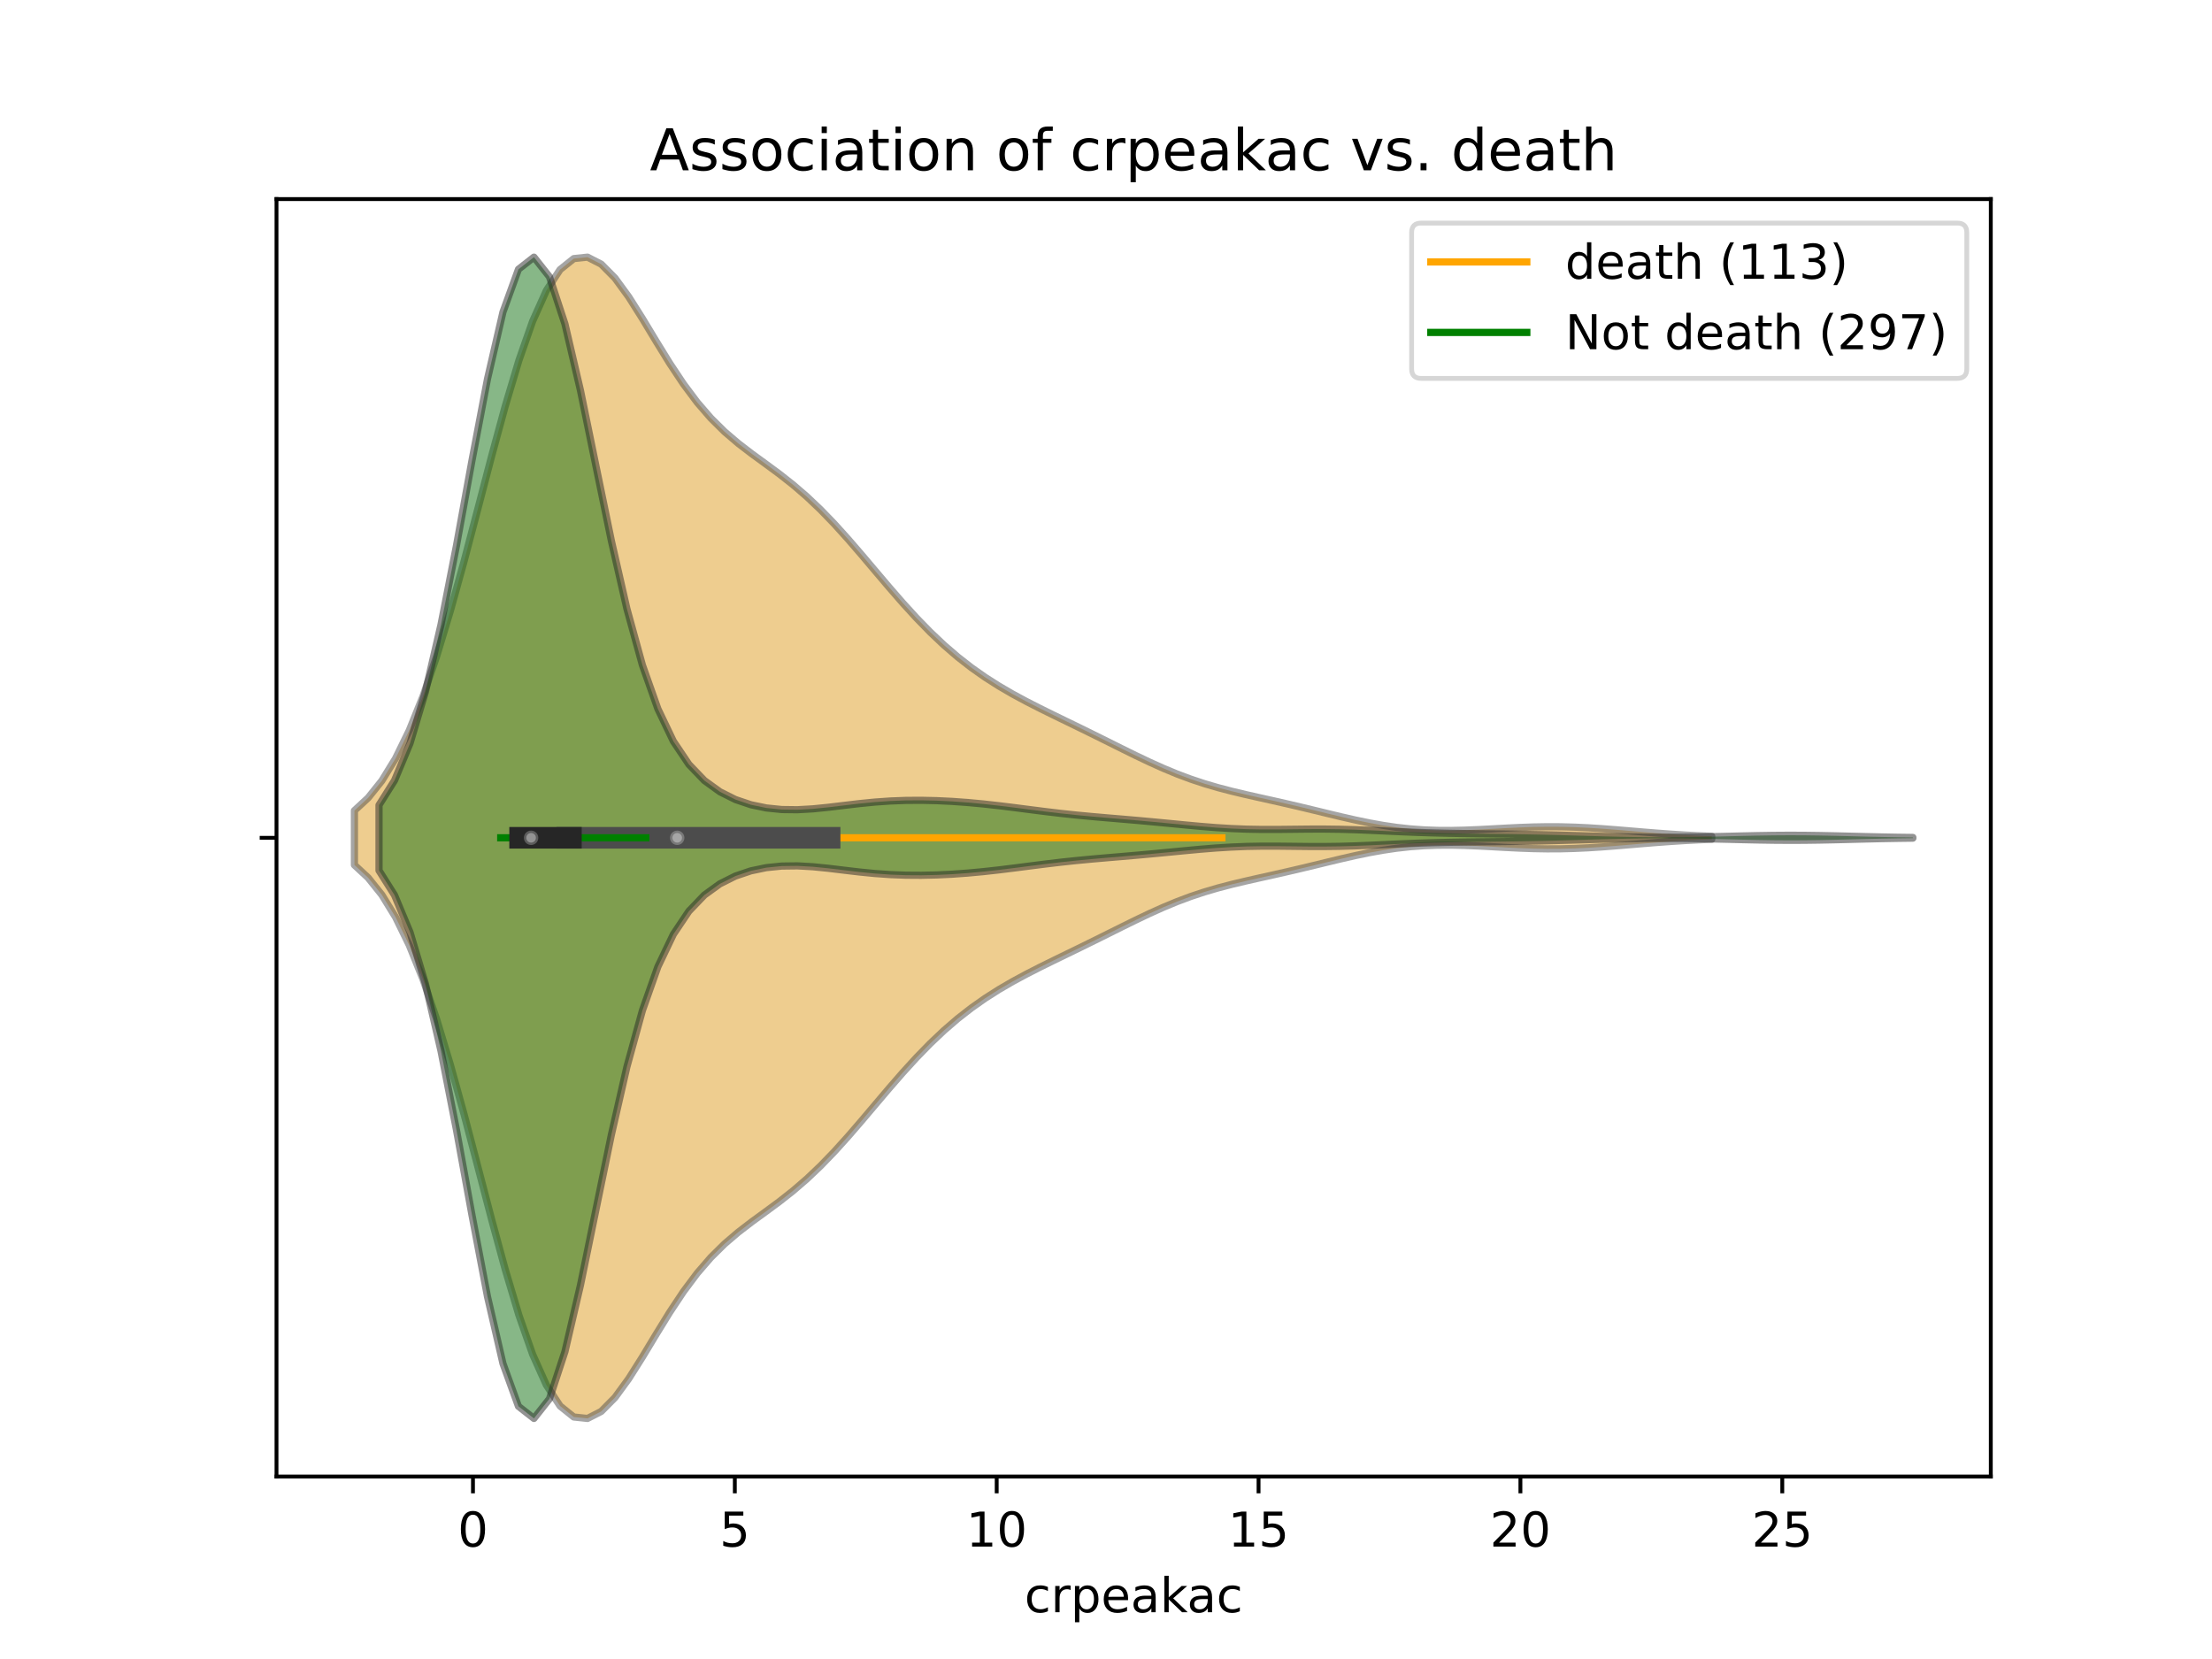 <?xml version="1.0" encoding="utf-8" standalone="no"?>
<!DOCTYPE svg PUBLIC "-//W3C//DTD SVG 1.1//EN"
  "http://www.w3.org/Graphics/SVG/1.1/DTD/svg11.dtd">
<!-- Created with matplotlib (https://matplotlib.org/) -->
<svg height="345.6pt" version="1.1" viewBox="0 0 460.8 345.6" width="460.8pt" xmlns="http://www.w3.org/2000/svg" xmlns:xlink="http://www.w3.org/1999/xlink">
 <defs>
  <style type="text/css">
*{stroke-linecap:butt;stroke-linejoin:round;}
  </style>
 </defs>
 <g id="figure_1">
  <g id="patch_1">
   <path d="M 0 345.6 
L 460.8 345.6 
L 460.8 0 
L 0 0 
z
" style="fill:#ffffff;"/>
  </g>
  <g id="axes_1">
   <g id="patch_2">
    <path d="M 57.6 307.584 
L 414.72 307.584 
L 414.72 41.472 
L 57.6 41.472 
z
" style="fill:#ffffff;"/>
   </g>
   <g id="PolyCollection_1">
    <defs>
     <path d="M 73.833 -165.408 
L 73.833 -176.736 
L 76.689 -179.391 
L 79.545 -182.959 
L 82.401 -187.601 
L 85.257 -193.443 
L 88.113 -200.549 
L 90.969 -208.9 
L 93.826 -218.368 
L 96.682 -228.71 
L 99.538 -239.57 
L 102.394 -250.499 
L 105.25 -260.996 
L 108.106 -270.55 
L 110.962 -278.697 
L 113.819 -285.071 
L 116.675 -289.44 
L 119.531 -291.731 
L 122.387 -292.032 
L 125.243 -290.572 
L 128.099 -287.688 
L 130.955 -283.782 
L 133.811 -279.268 
L 136.668 -274.534 
L 139.524 -269.902 
L 142.38 -265.607 
L 145.236 -261.786 
L 148.092 -258.482 
L 150.948 -255.66 
L 153.804 -253.222 
L 156.66 -251.034 
L 159.517 -248.954 
L 162.373 -246.844 
L 165.229 -244.594 
L 168.085 -242.131 
L 170.941 -239.42 
L 173.797 -236.466 
L 176.653 -233.304 
L 179.509 -229.997 
L 182.366 -226.62 
L 185.222 -223.254 
L 188.078 -219.974 
L 190.934 -216.845 
L 193.79 -213.914 
L 196.646 -211.212 
L 199.502 -208.749 
L 202.358 -206.521 
L 205.215 -204.511 
L 208.071 -202.691 
L 210.927 -201.028 
L 213.783 -199.487 
L 216.639 -198.029 
L 219.495 -196.621 
L 222.351 -195.233 
L 225.207 -193.843 
L 228.064 -192.438 
L 230.92 -191.019 
L 233.776 -189.596 
L 236.632 -188.191 
L 239.488 -186.832 
L 242.344 -185.548 
L 245.2 -184.363 
L 248.056 -183.295 
L 250.913 -182.347 
L 253.769 -181.51 
L 256.625 -180.766 
L 259.481 -180.086 
L 262.337 -179.441 
L 265.193 -178.806 
L 268.049 -178.159 
L 270.905 -177.493 
L 273.762 -176.807 
L 276.618 -176.113 
L 279.474 -175.429 
L 282.33 -174.779 
L 285.186 -174.185 
L 288.042 -173.67 
L 290.898 -173.248 
L 293.755 -172.931 
L 296.611 -172.722 
L 299.467 -172.616 
L 302.323 -172.602 
L 305.179 -172.665 
L 308.035 -172.782 
L 310.891 -172.931 
L 313.747 -173.087 
L 316.604 -173.226 
L 319.46 -173.327 
L 322.316 -173.376 
L 325.172 -173.363 
L 328.028 -173.287 
L 330.884 -173.153 
L 333.74 -172.969 
L 336.596 -172.752 
L 339.453 -172.515 
L 342.309 -172.276 
L 345.165 -172.046 
L 348.021 -171.837 
L 350.877 -171.655 
L 353.733 -171.504 
L 356.589 -171.382 
L 356.589 -170.762 
L 356.589 -170.762 
L 353.733 -170.64 
L 350.877 -170.489 
L 348.021 -170.307 
L 345.165 -170.098 
L 342.309 -169.868 
L 339.453 -169.629 
L 336.596 -169.392 
L 333.74 -169.175 
L 330.884 -168.991 
L 328.028 -168.857 
L 325.172 -168.781 
L 322.316 -168.768 
L 319.46 -168.817 
L 316.604 -168.918 
L 313.747 -169.057 
L 310.891 -169.213 
L 308.035 -169.362 
L 305.179 -169.479 
L 302.323 -169.542 
L 299.467 -169.528 
L 296.611 -169.422 
L 293.755 -169.213 
L 290.898 -168.896 
L 288.042 -168.474 
L 285.186 -167.959 
L 282.33 -167.365 
L 279.474 -166.715 
L 276.618 -166.031 
L 273.762 -165.337 
L 270.905 -164.651 
L 268.049 -163.985 
L 265.193 -163.338 
L 262.337 -162.703 
L 259.481 -162.058 
L 256.625 -161.378 
L 253.769 -160.634 
L 250.913 -159.797 
L 248.056 -158.849 
L 245.2 -157.781 
L 242.344 -156.596 
L 239.488 -155.312 
L 236.632 -153.953 
L 233.776 -152.548 
L 230.92 -151.125 
L 228.064 -149.706 
L 225.207 -148.301 
L 222.351 -146.911 
L 219.495 -145.523 
L 216.639 -144.115 
L 213.783 -142.657 
L 210.927 -141.116 
L 208.071 -139.453 
L 205.215 -137.633 
L 202.358 -135.623 
L 199.502 -133.395 
L 196.646 -130.932 
L 193.79 -128.23 
L 190.934 -125.299 
L 188.078 -122.17 
L 185.222 -118.89 
L 182.366 -115.524 
L 179.509 -112.147 
L 176.653 -108.84 
L 173.797 -105.678 
L 170.941 -102.724 
L 168.085 -100.013 
L 165.229 -97.55 
L 162.373 -95.3 
L 159.517 -93.19 
L 156.66 -91.11 
L 153.804 -88.922 
L 150.948 -86.484 
L 148.092 -83.662 
L 145.236 -80.358 
L 142.38 -76.537 
L 139.524 -72.242 
L 136.668 -67.61 
L 133.811 -62.876 
L 130.955 -58.362 
L 128.099 -54.456 
L 125.243 -51.572 
L 122.387 -50.112 
L 119.531 -50.413 
L 116.675 -52.704 
L 113.819 -57.073 
L 110.962 -63.447 
L 108.106 -71.594 
L 105.25 -81.148 
L 102.394 -91.645 
L 99.538 -102.574 
L 96.682 -113.434 
L 93.826 -123.776 
L 90.969 -133.244 
L 88.113 -141.595 
L 85.257 -148.701 
L 82.401 -154.543 
L 79.545 -159.185 
L 76.689 -162.753 
L 73.833 -165.408 
z
" id="m61ab65edb9" style="stroke:#4c4c4c;stroke-opacity:0.5;stroke-width:1.5;"/>
    </defs>
    <g clip-path="url(#pc4da0e8d6c)">
     <use style="fill:#df9c20;fill-opacity:0.5;stroke:#4c4c4c;stroke-opacity:0.5;stroke-width:1.5;" x="0" xlink:href="#m61ab65edb9" y="345.6"/>
    </g>
   </g>
   <g id="PolyCollection_2">
    <defs>
     <path d="M 78.957 -164.258 
L 78.957 -177.886 
L 82.185 -183.014 
L 85.412 -190.747 
L 88.64 -201.552 
L 91.867 -215.486 
L 95.095 -231.971 
L 98.323 -249.68 
L 101.55 -266.648 
L 104.778 -280.608 
L 108.005 -289.509 
L 111.233 -292.032 
L 114.461 -287.94 
L 117.688 -278.114 
L 120.916 -264.283 
L 124.143 -248.548 
L 127.371 -232.886 
L 130.598 -218.776 
L 133.826 -207.047 
L 137.054 -197.918 
L 140.281 -191.17 
L 143.509 -186.361 
L 146.736 -182.999 
L 149.964 -180.663 
L 153.191 -179.047 
L 156.419 -177.958 
L 159.647 -177.286 
L 162.874 -176.959 
L 166.102 -176.919 
L 169.329 -177.101 
L 172.557 -177.426 
L 175.784 -177.814 
L 179.012 -178.194 
L 182.24 -178.513 
L 185.467 -178.739 
L 188.695 -178.861 
L 191.922 -178.882 
L 195.15 -178.81 
L 198.378 -178.654 
L 201.605 -178.421 
L 204.833 -178.121 
L 208.06 -177.763 
L 211.288 -177.364 
L 214.515 -176.948 
L 217.743 -176.539 
L 220.971 -176.156 
L 224.198 -175.812 
L 227.426 -175.505 
L 230.653 -175.224 
L 233.881 -174.953 
L 237.108 -174.674 
L 240.336 -174.38 
L 243.564 -174.071 
L 246.791 -173.759 
L 250.019 -173.461 
L 253.246 -173.201 
L 256.474 -173 
L 259.701 -172.87 
L 262.929 -172.813 
L 266.157 -172.815 
L 269.384 -172.85 
L 272.612 -172.885 
L 275.839 -172.891 
L 279.067 -172.85 
L 282.295 -172.757 
L 285.522 -172.626 
L 288.75 -172.476 
L 291.977 -172.327 
L 295.205 -172.197 
L 298.432 -172.093 
L 301.66 -172.015 
L 304.888 -171.958 
L 308.115 -171.915 
L 311.343 -171.879 
L 314.57 -171.84 
L 317.798 -171.79 
L 321.025 -171.727 
L 324.253 -171.648 
L 327.481 -171.557 
L 330.708 -171.462 
L 333.936 -171.371 
L 337.163 -171.292 
L 340.391 -171.233 
L 343.618 -171.197 
L 346.846 -171.187 
L 350.074 -171.203 
L 353.301 -171.243 
L 356.529 -171.304 
L 359.756 -171.379 
L 362.984 -171.458 
L 366.212 -171.528 
L 369.439 -171.579 
L 372.667 -171.601 
L 375.894 -171.589 
L 379.122 -171.545 
L 382.349 -171.478 
L 385.577 -171.399 
L 388.805 -171.318 
L 392.032 -171.246 
L 395.26 -171.187 
L 398.487 -171.144 
L 398.487 -171 
L 398.487 -171 
L 395.26 -170.957 
L 392.032 -170.898 
L 388.805 -170.826 
L 385.577 -170.745 
L 382.349 -170.666 
L 379.122 -170.599 
L 375.894 -170.555 
L 372.667 -170.543 
L 369.439 -170.565 
L 366.212 -170.616 
L 362.984 -170.686 
L 359.756 -170.765 
L 356.529 -170.84 
L 353.301 -170.901 
L 350.074 -170.941 
L 346.846 -170.957 
L 343.618 -170.947 
L 340.391 -170.911 
L 337.163 -170.852 
L 333.936 -170.773 
L 330.708 -170.682 
L 327.481 -170.587 
L 324.253 -170.496 
L 321.025 -170.417 
L 317.798 -170.354 
L 314.57 -170.304 
L 311.343 -170.265 
L 308.115 -170.229 
L 304.888 -170.186 
L 301.66 -170.129 
L 298.432 -170.051 
L 295.205 -169.947 
L 291.977 -169.817 
L 288.75 -169.668 
L 285.522 -169.518 
L 282.295 -169.387 
L 279.067 -169.294 
L 275.839 -169.253 
L 272.612 -169.259 
L 269.384 -169.294 
L 266.157 -169.329 
L 262.929 -169.331 
L 259.701 -169.274 
L 256.474 -169.144 
L 253.246 -168.943 
L 250.019 -168.683 
L 246.791 -168.385 
L 243.564 -168.073 
L 240.336 -167.764 
L 237.108 -167.47 
L 233.881 -167.191 
L 230.653 -166.92 
L 227.426 -166.639 
L 224.198 -166.332 
L 220.971 -165.988 
L 217.743 -165.605 
L 214.515 -165.196 
L 211.288 -164.78 
L 208.06 -164.381 
L 204.833 -164.023 
L 201.605 -163.723 
L 198.378 -163.49 
L 195.15 -163.334 
L 191.922 -163.262 
L 188.695 -163.283 
L 185.467 -163.405 
L 182.24 -163.631 
L 179.012 -163.95 
L 175.784 -164.33 
L 172.557 -164.718 
L 169.329 -165.043 
L 166.102 -165.225 
L 162.874 -165.185 
L 159.647 -164.858 
L 156.419 -164.186 
L 153.191 -163.097 
L 149.964 -161.481 
L 146.736 -159.145 
L 143.509 -155.783 
L 140.281 -150.974 
L 137.054 -144.226 
L 133.826 -135.097 
L 130.598 -123.368 
L 127.371 -109.258 
L 124.143 -93.596 
L 120.916 -77.861 
L 117.688 -64.03 
L 114.461 -54.204 
L 111.233 -50.112 
L 108.005 -52.635 
L 104.778 -61.536 
L 101.55 -75.496 
L 98.323 -92.464 
L 95.095 -110.173 
L 91.867 -126.658 
L 88.64 -140.592 
L 85.412 -151.397 
L 82.185 -159.13 
L 78.957 -164.258 
z
" id="m43c20811b4" style="stroke:#262626;stroke-opacity:0.5;stroke-width:1.5;"/>
    </defs>
    <g clip-path="url(#pc4da0e8d6c)">
     <use style="fill:#107010;fill-opacity:0.5;stroke:#262626;stroke-opacity:0.5;stroke-width:1.5;" x="0" xlink:href="#m43c20811b4" y="345.6"/>
    </g>
   </g>
   <g id="matplotlib.axis_1">
    <g id="xtick_1">
     <g id="line2d_1">
      <defs>
       <path d="M 0 0 
L 0 3.5 
" id="m8ab5165483" style="stroke:#000000;stroke-width:0.8;"/>
      </defs>
      <g>
       <use style="stroke:#000000;stroke-width:0.8;" x="98.528" xlink:href="#m8ab5165483" y="307.584"/>
      </g>
     </g>
     <g id="text_1">
      <!-- 0 -->
      <defs>
       <path d="M 31.781 66.406 
Q 24.172 66.406 20.328 58.906 
Q 16.5 51.422 16.5 36.375 
Q 16.5 21.391 20.328 13.891 
Q 24.172 6.391 31.781 6.391 
Q 39.453 6.391 43.281 13.891 
Q 47.125 21.391 47.125 36.375 
Q 47.125 51.422 43.281 58.906 
Q 39.453 66.406 31.781 66.406 
z
M 31.781 74.219 
Q 44.047 74.219 50.516 64.516 
Q 56.984 54.828 56.984 36.375 
Q 56.984 17.969 50.516 8.266 
Q 44.047 -1.422 31.781 -1.422 
Q 19.531 -1.422 13.062 8.266 
Q 6.594 17.969 6.594 36.375 
Q 6.594 54.828 13.062 64.516 
Q 19.531 74.219 31.781 74.219 
z
" id="DejaVuSans-48"/>
      </defs>
      <g transform="translate(95.347 322.182)scale(0.1 -0.1)">
       <use xlink:href="#DejaVuSans-48"/>
      </g>
     </g>
    </g>
    <g id="xtick_2">
     <g id="line2d_2">
      <g>
       <use style="stroke:#000000;stroke-width:0.8;" x="153.078" xlink:href="#m8ab5165483" y="307.584"/>
      </g>
     </g>
     <g id="text_2">
      <!-- 5 -->
      <defs>
       <path d="M 10.797 72.906 
L 49.516 72.906 
L 49.516 64.594 
L 19.828 64.594 
L 19.828 46.734 
Q 21.969 47.469 24.109 47.828 
Q 26.266 48.188 28.422 48.188 
Q 40.625 48.188 47.75 41.5 
Q 54.891 34.812 54.891 23.391 
Q 54.891 11.625 47.562 5.094 
Q 40.234 -1.422 26.906 -1.422 
Q 22.312 -1.422 17.547 -0.641 
Q 12.797 0.141 7.719 1.703 
L 7.719 11.625 
Q 12.109 9.234 16.797 8.062 
Q 21.484 6.891 26.703 6.891 
Q 35.156 6.891 40.078 11.328 
Q 45.016 15.766 45.016 23.391 
Q 45.016 31 40.078 35.438 
Q 35.156 39.891 26.703 39.891 
Q 22.75 39.891 18.812 39.016 
Q 14.891 38.141 10.797 36.281 
z
" id="DejaVuSans-53"/>
      </defs>
      <g transform="translate(149.897 322.182)scale(0.1 -0.1)">
       <use xlink:href="#DejaVuSans-53"/>
      </g>
     </g>
    </g>
    <g id="xtick_3">
     <g id="line2d_3">
      <g>
       <use style="stroke:#000000;stroke-width:0.8;" x="207.629" xlink:href="#m8ab5165483" y="307.584"/>
      </g>
     </g>
     <g id="text_3">
      <!-- 10 -->
      <defs>
       <path d="M 12.406 8.297 
L 28.516 8.297 
L 28.516 63.922 
L 10.984 60.406 
L 10.984 69.391 
L 28.422 72.906 
L 38.281 72.906 
L 38.281 8.297 
L 54.391 8.297 
L 54.391 0 
L 12.406 0 
z
" id="DejaVuSans-49"/>
      </defs>
      <g transform="translate(201.266 322.182)scale(0.1 -0.1)">
       <use xlink:href="#DejaVuSans-49"/>
       <use x="63.623" xlink:href="#DejaVuSans-48"/>
      </g>
     </g>
    </g>
    <g id="xtick_4">
     <g id="line2d_4">
      <g>
       <use style="stroke:#000000;stroke-width:0.8;" x="262.179" xlink:href="#m8ab5165483" y="307.584"/>
      </g>
     </g>
     <g id="text_4">
      <!-- 15 -->
      <g transform="translate(255.816 322.182)scale(0.1 -0.1)">
       <use xlink:href="#DejaVuSans-49"/>
       <use x="63.623" xlink:href="#DejaVuSans-53"/>
      </g>
     </g>
    </g>
    <g id="xtick_5">
     <g id="line2d_5">
      <g>
       <use style="stroke:#000000;stroke-width:0.8;" x="316.729" xlink:href="#m8ab5165483" y="307.584"/>
      </g>
     </g>
     <g id="text_5">
      <!-- 20 -->
      <defs>
       <path d="M 19.188 8.297 
L 53.609 8.297 
L 53.609 0 
L 7.328 0 
L 7.328 8.297 
Q 12.938 14.109 22.625 23.891 
Q 32.328 33.688 34.812 36.531 
Q 39.547 41.844 41.422 45.531 
Q 43.312 49.219 43.312 52.781 
Q 43.312 58.594 39.234 62.25 
Q 35.156 65.922 28.609 65.922 
Q 23.969 65.922 18.812 64.312 
Q 13.672 62.703 7.812 59.422 
L 7.812 69.391 
Q 13.766 71.781 18.938 73 
Q 24.125 74.219 28.422 74.219 
Q 39.75 74.219 46.484 68.547 
Q 53.219 62.891 53.219 53.422 
Q 53.219 48.922 51.531 44.891 
Q 49.859 40.875 45.406 35.406 
Q 44.188 33.984 37.641 27.219 
Q 31.109 20.453 19.188 8.297 
z
" id="DejaVuSans-50"/>
      </defs>
      <g transform="translate(310.367 322.182)scale(0.1 -0.1)">
       <use xlink:href="#DejaVuSans-50"/>
       <use x="63.623" xlink:href="#DejaVuSans-48"/>
      </g>
     </g>
    </g>
    <g id="xtick_6">
     <g id="line2d_6">
      <g>
       <use style="stroke:#000000;stroke-width:0.8;" x="371.28" xlink:href="#m8ab5165483" y="307.584"/>
      </g>
     </g>
     <g id="text_6">
      <!-- 25 -->
      <g transform="translate(364.917 322.182)scale(0.1 -0.1)">
       <use xlink:href="#DejaVuSans-50"/>
       <use x="63.623" xlink:href="#DejaVuSans-53"/>
      </g>
     </g>
    </g>
    <g id="text_7">
     <!-- crpeakac -->
     <defs>
      <path d="M 48.781 52.594 
L 48.781 44.188 
Q 44.969 46.297 41.141 47.344 
Q 37.312 48.391 33.406 48.391 
Q 24.656 48.391 19.812 42.844 
Q 14.984 37.312 14.984 27.297 
Q 14.984 17.281 19.812 11.734 
Q 24.656 6.203 33.406 6.203 
Q 37.312 6.203 41.141 7.25 
Q 44.969 8.297 48.781 10.406 
L 48.781 2.094 
Q 45.016 0.344 40.984 -0.531 
Q 36.969 -1.422 32.422 -1.422 
Q 20.062 -1.422 12.781 6.344 
Q 5.516 14.109 5.516 27.297 
Q 5.516 40.672 12.859 48.328 
Q 20.219 56 33.016 56 
Q 37.156 56 41.109 55.141 
Q 45.062 54.297 48.781 52.594 
z
" id="DejaVuSans-99"/>
      <path d="M 41.109 46.297 
Q 39.594 47.172 37.812 47.578 
Q 36.031 48 33.891 48 
Q 26.266 48 22.188 43.047 
Q 18.109 38.094 18.109 28.812 
L 18.109 0 
L 9.078 0 
L 9.078 54.688 
L 18.109 54.688 
L 18.109 46.188 
Q 20.953 51.172 25.484 53.578 
Q 30.031 56 36.531 56 
Q 37.453 56 38.578 55.875 
Q 39.703 55.766 41.062 55.516 
z
" id="DejaVuSans-114"/>
      <path d="M 18.109 8.203 
L 18.109 -20.797 
L 9.078 -20.797 
L 9.078 54.688 
L 18.109 54.688 
L 18.109 46.391 
Q 20.953 51.266 25.266 53.625 
Q 29.594 56 35.594 56 
Q 45.562 56 51.781 48.094 
Q 58.016 40.188 58.016 27.297 
Q 58.016 14.406 51.781 6.484 
Q 45.562 -1.422 35.594 -1.422 
Q 29.594 -1.422 25.266 0.953 
Q 20.953 3.328 18.109 8.203 
z
M 48.688 27.297 
Q 48.688 37.203 44.609 42.844 
Q 40.531 48.484 33.406 48.484 
Q 26.266 48.484 22.188 42.844 
Q 18.109 37.203 18.109 27.297 
Q 18.109 17.391 22.188 11.75 
Q 26.266 6.109 33.406 6.109 
Q 40.531 6.109 44.609 11.75 
Q 48.688 17.391 48.688 27.297 
z
" id="DejaVuSans-112"/>
      <path d="M 56.203 29.594 
L 56.203 25.203 
L 14.891 25.203 
Q 15.484 15.922 20.484 11.062 
Q 25.484 6.203 34.422 6.203 
Q 39.594 6.203 44.453 7.469 
Q 49.312 8.734 54.109 11.281 
L 54.109 2.781 
Q 49.266 0.734 44.188 -0.344 
Q 39.109 -1.422 33.891 -1.422 
Q 20.797 -1.422 13.156 6.188 
Q 5.516 13.812 5.516 26.812 
Q 5.516 40.234 12.766 48.109 
Q 20.016 56 32.328 56 
Q 43.359 56 49.781 48.891 
Q 56.203 41.797 56.203 29.594 
z
M 47.219 32.234 
Q 47.125 39.594 43.094 43.984 
Q 39.062 48.391 32.422 48.391 
Q 24.906 48.391 20.391 44.141 
Q 15.875 39.891 15.188 32.172 
z
" id="DejaVuSans-101"/>
      <path d="M 34.281 27.484 
Q 23.391 27.484 19.188 25 
Q 14.984 22.516 14.984 16.5 
Q 14.984 11.719 18.141 8.906 
Q 21.297 6.109 26.703 6.109 
Q 34.188 6.109 38.703 11.406 
Q 43.219 16.703 43.219 25.484 
L 43.219 27.484 
z
M 52.203 31.203 
L 52.203 0 
L 43.219 0 
L 43.219 8.297 
Q 40.141 3.328 35.547 0.953 
Q 30.953 -1.422 24.312 -1.422 
Q 15.922 -1.422 10.953 3.297 
Q 6 8.016 6 15.922 
Q 6 25.141 12.172 29.828 
Q 18.359 34.516 30.609 34.516 
L 43.219 34.516 
L 43.219 35.406 
Q 43.219 41.609 39.141 45 
Q 35.062 48.391 27.688 48.391 
Q 23 48.391 18.547 47.266 
Q 14.109 46.141 10.016 43.891 
L 10.016 52.203 
Q 14.938 54.109 19.578 55.047 
Q 24.219 56 28.609 56 
Q 40.484 56 46.344 49.844 
Q 52.203 43.703 52.203 31.203 
z
" id="DejaVuSans-97"/>
      <path d="M 9.078 75.984 
L 18.109 75.984 
L 18.109 31.109 
L 44.922 54.688 
L 56.391 54.688 
L 27.391 29.109 
L 57.625 0 
L 45.906 0 
L 18.109 26.703 
L 18.109 0 
L 9.078 0 
z
" id="DejaVuSans-107"/>
     </defs>
     <g transform="translate(213.419 335.861)scale(0.1 -0.1)">
      <use xlink:href="#DejaVuSans-99"/>
      <use x="54.98" xlink:href="#DejaVuSans-114"/>
      <use x="96.094" xlink:href="#DejaVuSans-112"/>
      <use x="159.57" xlink:href="#DejaVuSans-101"/>
      <use x="221.094" xlink:href="#DejaVuSans-97"/>
      <use x="282.373" xlink:href="#DejaVuSans-107"/>
      <use x="338.533" xlink:href="#DejaVuSans-97"/>
      <use x="399.812" xlink:href="#DejaVuSans-99"/>
     </g>
    </g>
   </g>
   <g id="matplotlib.axis_2">
    <g id="ytick_1">
     <g id="line2d_7">
      <defs>
       <path d="M 0 0 
L -3.5 0 
" id="m03469abeae" style="stroke:#000000;stroke-width:0.8;"/>
      </defs>
      <g>
       <use style="stroke:#000000;stroke-width:0.8;" x="57.6" xlink:href="#m03469abeae" y="174.528"/>
      </g>
     </g>
    </g>
   </g>
   <g id="line2d_8">
    <path clip-path="url(#pc4da0e8d6c)" d="M 106.819 174.528 
L 254.542 174.528 
" style="fill:none;stroke:#ffa500;stroke-linecap:square;stroke-width:1.5;"/>
   </g>
   <g id="line2d_9">
    <path clip-path="url(#pc4da0e8d6c)" d="M 118.166 174.528 
L 172.825 174.528 
" style="fill:none;stroke:#4c4c4c;stroke-linecap:square;stroke-width:4.5;"/>
   </g>
   <g id="line2d_10">
    <path clip-path="url(#pc4da0e8d6c)" d="M 104.31 174.528 
L 134.531 174.528 
" style="fill:none;stroke:#008000;stroke-linecap:square;stroke-width:1.5;"/>
   </g>
   <g id="line2d_11">
    <path clip-path="url(#pc4da0e8d6c)" d="M 108.347 174.528 
L 118.93 174.528 
" style="fill:none;stroke:#262626;stroke-linecap:square;stroke-width:4.5;"/>
   </g>
   <g id="patch_3">
    <path d="M 57.6 307.584 
L 57.6 41.472 
" style="fill:none;stroke:#000000;stroke-linecap:square;stroke-linejoin:miter;stroke-width:0.8;"/>
   </g>
   <g id="patch_4">
    <path d="M 414.72 307.584 
L 414.72 41.472 
" style="fill:none;stroke:#000000;stroke-linecap:square;stroke-linejoin:miter;stroke-width:0.8;"/>
   </g>
   <g id="patch_5">
    <path d="M 57.6 307.584 
L 414.72 307.584 
" style="fill:none;stroke:#000000;stroke-linecap:square;stroke-linejoin:miter;stroke-width:0.8;"/>
   </g>
   <g id="patch_6">
    <path d="M 57.6 41.472 
L 414.72 41.472 
" style="fill:none;stroke:#000000;stroke-linecap:square;stroke-linejoin:miter;stroke-width:0.8;"/>
   </g>
   <g id="PathCollection_1">
    <defs>
     <path d="M 0 1.5 
C 0.398 1.5 0.779 1.342 1.061 1.061 
C 1.342 0.779 1.5 0.398 1.5 0 
C 1.5 -0.398 1.342 -0.779 1.061 -1.061 
C 0.779 -1.342 0.398 -1.5 0 -1.5 
C -0.398 -1.5 -0.779 -1.342 -1.061 -1.061 
C -1.342 -0.779 -1.5 -0.398 -1.5 0 
C -1.5 0.398 -1.342 0.779 -1.061 1.061 
C -0.779 1.342 -0.398 1.5 0 1.5 
z
" id="m05e1ae2729" style="stroke:#4c4c4c;stroke-opacity:0.5;"/>
    </defs>
    <g clip-path="url(#pc4da0e8d6c)">
     <use style="fill:#ffffff;fill-opacity:0.5;stroke:#4c4c4c;stroke-opacity:0.5;" x="141.077" xlink:href="#m05e1ae2729" y="174.528"/>
    </g>
   </g>
   <g id="PathCollection_2">
    <defs>
     <path d="M 0 1.5 
C 0.398 1.5 0.779 1.342 1.061 1.061 
C 1.342 0.779 1.5 0.398 1.5 0 
C 1.5 -0.398 1.342 -0.779 1.061 -1.061 
C 0.779 -1.342 0.398 -1.5 0 -1.5 
C -0.398 -1.5 -0.779 -1.342 -1.061 -1.061 
C -1.342 -0.779 -1.5 -0.398 -1.5 0 
C -1.5 0.398 -1.342 0.779 -1.061 1.061 
C -0.779 1.342 -0.398 1.5 0 1.5 
z
" id="m72063ed9bf" style="stroke:#262626;stroke-opacity:0.5;"/>
    </defs>
    <g clip-path="url(#pc4da0e8d6c)">
     <use style="fill:#ffffff;fill-opacity:0.5;stroke:#262626;stroke-opacity:0.5;" x="110.638" xlink:href="#m72063ed9bf" y="174.528"/>
    </g>
   </g>
   <g id="text_8">
    <!-- Association of crpeakac vs. death -->
    <defs>
     <path d="M 34.188 63.188 
L 20.797 26.906 
L 47.609 26.906 
z
M 28.609 72.906 
L 39.797 72.906 
L 67.578 0 
L 57.328 0 
L 50.688 18.703 
L 17.828 18.703 
L 11.188 0 
L 0.781 0 
z
" id="DejaVuSans-65"/>
     <path d="M 44.281 53.078 
L 44.281 44.578 
Q 40.484 46.531 36.375 47.5 
Q 32.281 48.484 27.875 48.484 
Q 21.188 48.484 17.844 46.438 
Q 14.5 44.391 14.5 40.281 
Q 14.5 37.156 16.891 35.375 
Q 19.281 33.594 26.516 31.984 
L 29.594 31.297 
Q 39.156 29.25 43.188 25.516 
Q 47.219 21.781 47.219 15.094 
Q 47.219 7.469 41.188 3.016 
Q 35.156 -1.422 24.609 -1.422 
Q 20.219 -1.422 15.453 -0.562 
Q 10.688 0.297 5.422 2 
L 5.422 11.281 
Q 10.406 8.688 15.234 7.391 
Q 20.062 6.109 24.812 6.109 
Q 31.156 6.109 34.562 8.281 
Q 37.984 10.453 37.984 14.406 
Q 37.984 18.062 35.516 20.016 
Q 33.062 21.969 24.703 23.781 
L 21.578 24.516 
Q 13.234 26.266 9.516 29.906 
Q 5.812 33.547 5.812 39.891 
Q 5.812 47.609 11.281 51.797 
Q 16.75 56 26.812 56 
Q 31.781 56 36.172 55.266 
Q 40.578 54.547 44.281 53.078 
z
" id="DejaVuSans-115"/>
     <path d="M 30.609 48.391 
Q 23.391 48.391 19.188 42.75 
Q 14.984 37.109 14.984 27.297 
Q 14.984 17.484 19.156 11.844 
Q 23.344 6.203 30.609 6.203 
Q 37.797 6.203 41.984 11.859 
Q 46.188 17.531 46.188 27.297 
Q 46.188 37.016 41.984 42.703 
Q 37.797 48.391 30.609 48.391 
z
M 30.609 56 
Q 42.328 56 49.016 48.375 
Q 55.719 40.766 55.719 27.297 
Q 55.719 13.875 49.016 6.219 
Q 42.328 -1.422 30.609 -1.422 
Q 18.844 -1.422 12.172 6.219 
Q 5.516 13.875 5.516 27.297 
Q 5.516 40.766 12.172 48.375 
Q 18.844 56 30.609 56 
z
" id="DejaVuSans-111"/>
     <path d="M 9.422 54.688 
L 18.406 54.688 
L 18.406 0 
L 9.422 0 
z
M 9.422 75.984 
L 18.406 75.984 
L 18.406 64.594 
L 9.422 64.594 
z
" id="DejaVuSans-105"/>
     <path d="M 18.312 70.219 
L 18.312 54.688 
L 36.812 54.688 
L 36.812 47.703 
L 18.312 47.703 
L 18.312 18.016 
Q 18.312 11.328 20.141 9.422 
Q 21.969 7.516 27.594 7.516 
L 36.812 7.516 
L 36.812 0 
L 27.594 0 
Q 17.188 0 13.234 3.875 
Q 9.281 7.766 9.281 18.016 
L 9.281 47.703 
L 2.688 47.703 
L 2.688 54.688 
L 9.281 54.688 
L 9.281 70.219 
z
" id="DejaVuSans-116"/>
     <path d="M 54.891 33.016 
L 54.891 0 
L 45.906 0 
L 45.906 32.719 
Q 45.906 40.484 42.875 44.328 
Q 39.844 48.188 33.797 48.188 
Q 26.516 48.188 22.312 43.547 
Q 18.109 38.922 18.109 30.906 
L 18.109 0 
L 9.078 0 
L 9.078 54.688 
L 18.109 54.688 
L 18.109 46.188 
Q 21.344 51.125 25.703 53.562 
Q 30.078 56 35.797 56 
Q 45.219 56 50.047 50.172 
Q 54.891 44.344 54.891 33.016 
z
" id="DejaVuSans-110"/>
     <path id="DejaVuSans-32"/>
     <path d="M 37.109 75.984 
L 37.109 68.5 
L 28.516 68.5 
Q 23.688 68.5 21.797 66.547 
Q 19.922 64.594 19.922 59.516 
L 19.922 54.688 
L 34.719 54.688 
L 34.719 47.703 
L 19.922 47.703 
L 19.922 0 
L 10.891 0 
L 10.891 47.703 
L 2.297 47.703 
L 2.297 54.688 
L 10.891 54.688 
L 10.891 58.5 
Q 10.891 67.625 15.141 71.797 
Q 19.391 75.984 28.609 75.984 
z
" id="DejaVuSans-102"/>
     <path d="M 2.984 54.688 
L 12.5 54.688 
L 29.594 8.797 
L 46.688 54.688 
L 56.203 54.688 
L 35.688 0 
L 23.484 0 
z
" id="DejaVuSans-118"/>
     <path d="M 10.688 12.406 
L 21 12.406 
L 21 0 
L 10.688 0 
z
" id="DejaVuSans-46"/>
     <path d="M 45.406 46.391 
L 45.406 75.984 
L 54.391 75.984 
L 54.391 0 
L 45.406 0 
L 45.406 8.203 
Q 42.578 3.328 38.25 0.953 
Q 33.938 -1.422 27.875 -1.422 
Q 17.969 -1.422 11.734 6.484 
Q 5.516 14.406 5.516 27.297 
Q 5.516 40.188 11.734 48.094 
Q 17.969 56 27.875 56 
Q 33.938 56 38.25 53.625 
Q 42.578 51.266 45.406 46.391 
z
M 14.797 27.297 
Q 14.797 17.391 18.875 11.75 
Q 22.953 6.109 30.078 6.109 
Q 37.203 6.109 41.297 11.75 
Q 45.406 17.391 45.406 27.297 
Q 45.406 37.203 41.297 42.844 
Q 37.203 48.484 30.078 48.484 
Q 22.953 48.484 18.875 42.844 
Q 14.797 37.203 14.797 27.297 
z
" id="DejaVuSans-100"/>
     <path d="M 54.891 33.016 
L 54.891 0 
L 45.906 0 
L 45.906 32.719 
Q 45.906 40.484 42.875 44.328 
Q 39.844 48.188 33.797 48.188 
Q 26.516 48.188 22.312 43.547 
Q 18.109 38.922 18.109 30.906 
L 18.109 0 
L 9.078 0 
L 9.078 75.984 
L 18.109 75.984 
L 18.109 46.188 
Q 21.344 51.125 25.703 53.562 
Q 30.078 56 35.797 56 
Q 45.219 56 50.047 50.172 
Q 54.891 44.344 54.891 33.016 
z
" id="DejaVuSans-104"/>
    </defs>
    <g transform="translate(135.382 35.472)scale(0.12 -0.12)">
     <use xlink:href="#DejaVuSans-65"/>
     <use x="68.408" xlink:href="#DejaVuSans-115"/>
     <use x="120.508" xlink:href="#DejaVuSans-115"/>
     <use x="172.607" xlink:href="#DejaVuSans-111"/>
     <use x="233.789" xlink:href="#DejaVuSans-99"/>
     <use x="288.77" xlink:href="#DejaVuSans-105"/>
     <use x="316.553" xlink:href="#DejaVuSans-97"/>
     <use x="377.832" xlink:href="#DejaVuSans-116"/>
     <use x="417.041" xlink:href="#DejaVuSans-105"/>
     <use x="444.824" xlink:href="#DejaVuSans-111"/>
     <use x="506.006" xlink:href="#DejaVuSans-110"/>
     <use x="569.385" xlink:href="#DejaVuSans-32"/>
     <use x="601.172" xlink:href="#DejaVuSans-111"/>
     <use x="662.354" xlink:href="#DejaVuSans-102"/>
     <use x="697.559" xlink:href="#DejaVuSans-32"/>
     <use x="729.346" xlink:href="#DejaVuSans-99"/>
     <use x="784.326" xlink:href="#DejaVuSans-114"/>
     <use x="825.439" xlink:href="#DejaVuSans-112"/>
     <use x="888.916" xlink:href="#DejaVuSans-101"/>
     <use x="950.439" xlink:href="#DejaVuSans-97"/>
     <use x="1011.719" xlink:href="#DejaVuSans-107"/>
     <use x="1067.879" xlink:href="#DejaVuSans-97"/>
     <use x="1129.158" xlink:href="#DejaVuSans-99"/>
     <use x="1184.139" xlink:href="#DejaVuSans-32"/>
     <use x="1215.926" xlink:href="#DejaVuSans-118"/>
     <use x="1275.105" xlink:href="#DejaVuSans-115"/>
     <use x="1327.205" xlink:href="#DejaVuSans-46"/>
     <use x="1358.992" xlink:href="#DejaVuSans-32"/>
     <use x="1390.779" xlink:href="#DejaVuSans-100"/>
     <use x="1454.256" xlink:href="#DejaVuSans-101"/>
     <use x="1515.779" xlink:href="#DejaVuSans-97"/>
     <use x="1577.059" xlink:href="#DejaVuSans-116"/>
     <use x="1616.268" xlink:href="#DejaVuSans-104"/>
    </g>
   </g>
   <g id="legend_1">
    <g id="patch_7">
     <path d="M 296.065 78.828 
L 407.72 78.828 
Q 409.72 78.828 409.72 76.828 
L 409.72 48.472 
Q 409.72 46.472 407.72 46.472 
L 296.065 46.472 
Q 294.065 46.472 294.065 48.472 
L 294.065 76.828 
Q 294.065 78.828 296.065 78.828 
z
" style="fill:#ffffff;opacity:0.8;stroke:#cccccc;stroke-linejoin:miter;"/>
    </g>
    <g id="line2d_12">
     <path d="M 298.065 54.57 
L 318.065 54.57 
" style="fill:none;stroke:#ffa500;stroke-linecap:square;stroke-width:1.5;"/>
    </g>
    <g id="line2d_13"/>
    <g id="text_9">
     <!-- death (113) -->
     <defs>
      <path d="M 31 75.875 
Q 24.469 64.656 21.281 53.656 
Q 18.109 42.672 18.109 31.391 
Q 18.109 20.125 21.312 9.062 
Q 24.516 -2 31 -13.188 
L 23.188 -13.188 
Q 15.875 -1.703 12.234 9.375 
Q 8.594 20.453 8.594 31.391 
Q 8.594 42.281 12.203 53.312 
Q 15.828 64.359 23.188 75.875 
z
" id="DejaVuSans-40"/>
      <path d="M 40.578 39.312 
Q 47.656 37.797 51.625 33 
Q 55.609 28.219 55.609 21.188 
Q 55.609 10.406 48.188 4.484 
Q 40.766 -1.422 27.094 -1.422 
Q 22.516 -1.422 17.656 -0.516 
Q 12.797 0.391 7.625 2.203 
L 7.625 11.719 
Q 11.719 9.328 16.594 8.109 
Q 21.484 6.891 26.812 6.891 
Q 36.078 6.891 40.938 10.547 
Q 45.797 14.203 45.797 21.188 
Q 45.797 27.641 41.281 31.266 
Q 36.766 34.906 28.719 34.906 
L 20.219 34.906 
L 20.219 43.016 
L 29.109 43.016 
Q 36.375 43.016 40.234 45.922 
Q 44.094 48.828 44.094 54.297 
Q 44.094 59.906 40.109 62.906 
Q 36.141 65.922 28.719 65.922 
Q 24.656 65.922 20.016 65.031 
Q 15.375 64.156 9.812 62.312 
L 9.812 71.094 
Q 15.438 72.656 20.344 73.438 
Q 25.25 74.219 29.594 74.219 
Q 40.828 74.219 47.359 69.109 
Q 53.906 64.016 53.906 55.328 
Q 53.906 49.266 50.438 45.094 
Q 46.969 40.922 40.578 39.312 
z
" id="DejaVuSans-51"/>
      <path d="M 8.016 75.875 
L 15.828 75.875 
Q 23.141 64.359 26.781 53.312 
Q 30.422 42.281 30.422 31.391 
Q 30.422 20.453 26.781 9.375 
Q 23.141 -1.703 15.828 -13.188 
L 8.016 -13.188 
Q 14.5 -2 17.703 9.062 
Q 20.906 20.125 20.906 31.391 
Q 20.906 42.672 17.703 53.656 
Q 14.5 64.656 8.016 75.875 
z
" id="DejaVuSans-41"/>
     </defs>
     <g transform="translate(326.065 58.07)scale(0.1 -0.1)">
      <use xlink:href="#DejaVuSans-100"/>
      <use x="63.477" xlink:href="#DejaVuSans-101"/>
      <use x="125" xlink:href="#DejaVuSans-97"/>
      <use x="186.279" xlink:href="#DejaVuSans-116"/>
      <use x="225.488" xlink:href="#DejaVuSans-104"/>
      <use x="288.867" xlink:href="#DejaVuSans-32"/>
      <use x="320.654" xlink:href="#DejaVuSans-40"/>
      <use x="359.668" xlink:href="#DejaVuSans-49"/>
      <use x="423.291" xlink:href="#DejaVuSans-49"/>
      <use x="486.914" xlink:href="#DejaVuSans-51"/>
      <use x="550.537" xlink:href="#DejaVuSans-41"/>
     </g>
    </g>
    <g id="line2d_14">
     <path d="M 298.065 69.249 
L 318.065 69.249 
" style="fill:none;stroke:#008000;stroke-linecap:square;stroke-width:1.5;"/>
    </g>
    <g id="line2d_15"/>
    <g id="text_10">
     <!-- Not death (297) -->
     <defs>
      <path d="M 9.812 72.906 
L 23.094 72.906 
L 55.422 11.922 
L 55.422 72.906 
L 64.984 72.906 
L 64.984 0 
L 51.703 0 
L 19.391 60.984 
L 19.391 0 
L 9.812 0 
z
" id="DejaVuSans-78"/>
      <path d="M 10.984 1.516 
L 10.984 10.5 
Q 14.703 8.734 18.5 7.812 
Q 22.312 6.891 25.984 6.891 
Q 35.75 6.891 40.891 13.453 
Q 46.047 20.016 46.781 33.406 
Q 43.953 29.203 39.594 26.953 
Q 35.25 24.703 29.984 24.703 
Q 19.047 24.703 12.672 31.312 
Q 6.297 37.938 6.297 49.422 
Q 6.297 60.641 12.938 67.422 
Q 19.578 74.219 30.609 74.219 
Q 43.266 74.219 49.922 64.516 
Q 56.594 54.828 56.594 36.375 
Q 56.594 19.141 48.406 8.859 
Q 40.234 -1.422 26.422 -1.422 
Q 22.703 -1.422 18.891 -0.688 
Q 15.094 0.047 10.984 1.516 
z
M 30.609 32.422 
Q 37.25 32.422 41.125 36.953 
Q 45.016 41.5 45.016 49.422 
Q 45.016 57.281 41.125 61.844 
Q 37.25 66.406 30.609 66.406 
Q 23.969 66.406 20.094 61.844 
Q 16.219 57.281 16.219 49.422 
Q 16.219 41.5 20.094 36.953 
Q 23.969 32.422 30.609 32.422 
z
" id="DejaVuSans-57"/>
      <path d="M 8.203 72.906 
L 55.078 72.906 
L 55.078 68.703 
L 28.609 0 
L 18.312 0 
L 43.219 64.594 
L 8.203 64.594 
z
" id="DejaVuSans-55"/>
     </defs>
     <g transform="translate(326.065 72.749)scale(0.1 -0.1)">
      <use xlink:href="#DejaVuSans-78"/>
      <use x="74.805" xlink:href="#DejaVuSans-111"/>
      <use x="135.986" xlink:href="#DejaVuSans-116"/>
      <use x="175.195" xlink:href="#DejaVuSans-32"/>
      <use x="206.982" xlink:href="#DejaVuSans-100"/>
      <use x="270.459" xlink:href="#DejaVuSans-101"/>
      <use x="331.982" xlink:href="#DejaVuSans-97"/>
      <use x="393.262" xlink:href="#DejaVuSans-116"/>
      <use x="432.471" xlink:href="#DejaVuSans-104"/>
      <use x="495.85" xlink:href="#DejaVuSans-32"/>
      <use x="527.637" xlink:href="#DejaVuSans-40"/>
      <use x="566.65" xlink:href="#DejaVuSans-50"/>
      <use x="630.273" xlink:href="#DejaVuSans-57"/>
      <use x="693.896" xlink:href="#DejaVuSans-55"/>
      <use x="757.52" xlink:href="#DejaVuSans-41"/>
     </g>
    </g>
   </g>
  </g>
 </g>
 <defs>
  <clipPath id="pc4da0e8d6c">
   <rect height="266.112" width="357.12" x="57.6" y="41.472"/>
  </clipPath>
 </defs>
</svg>
